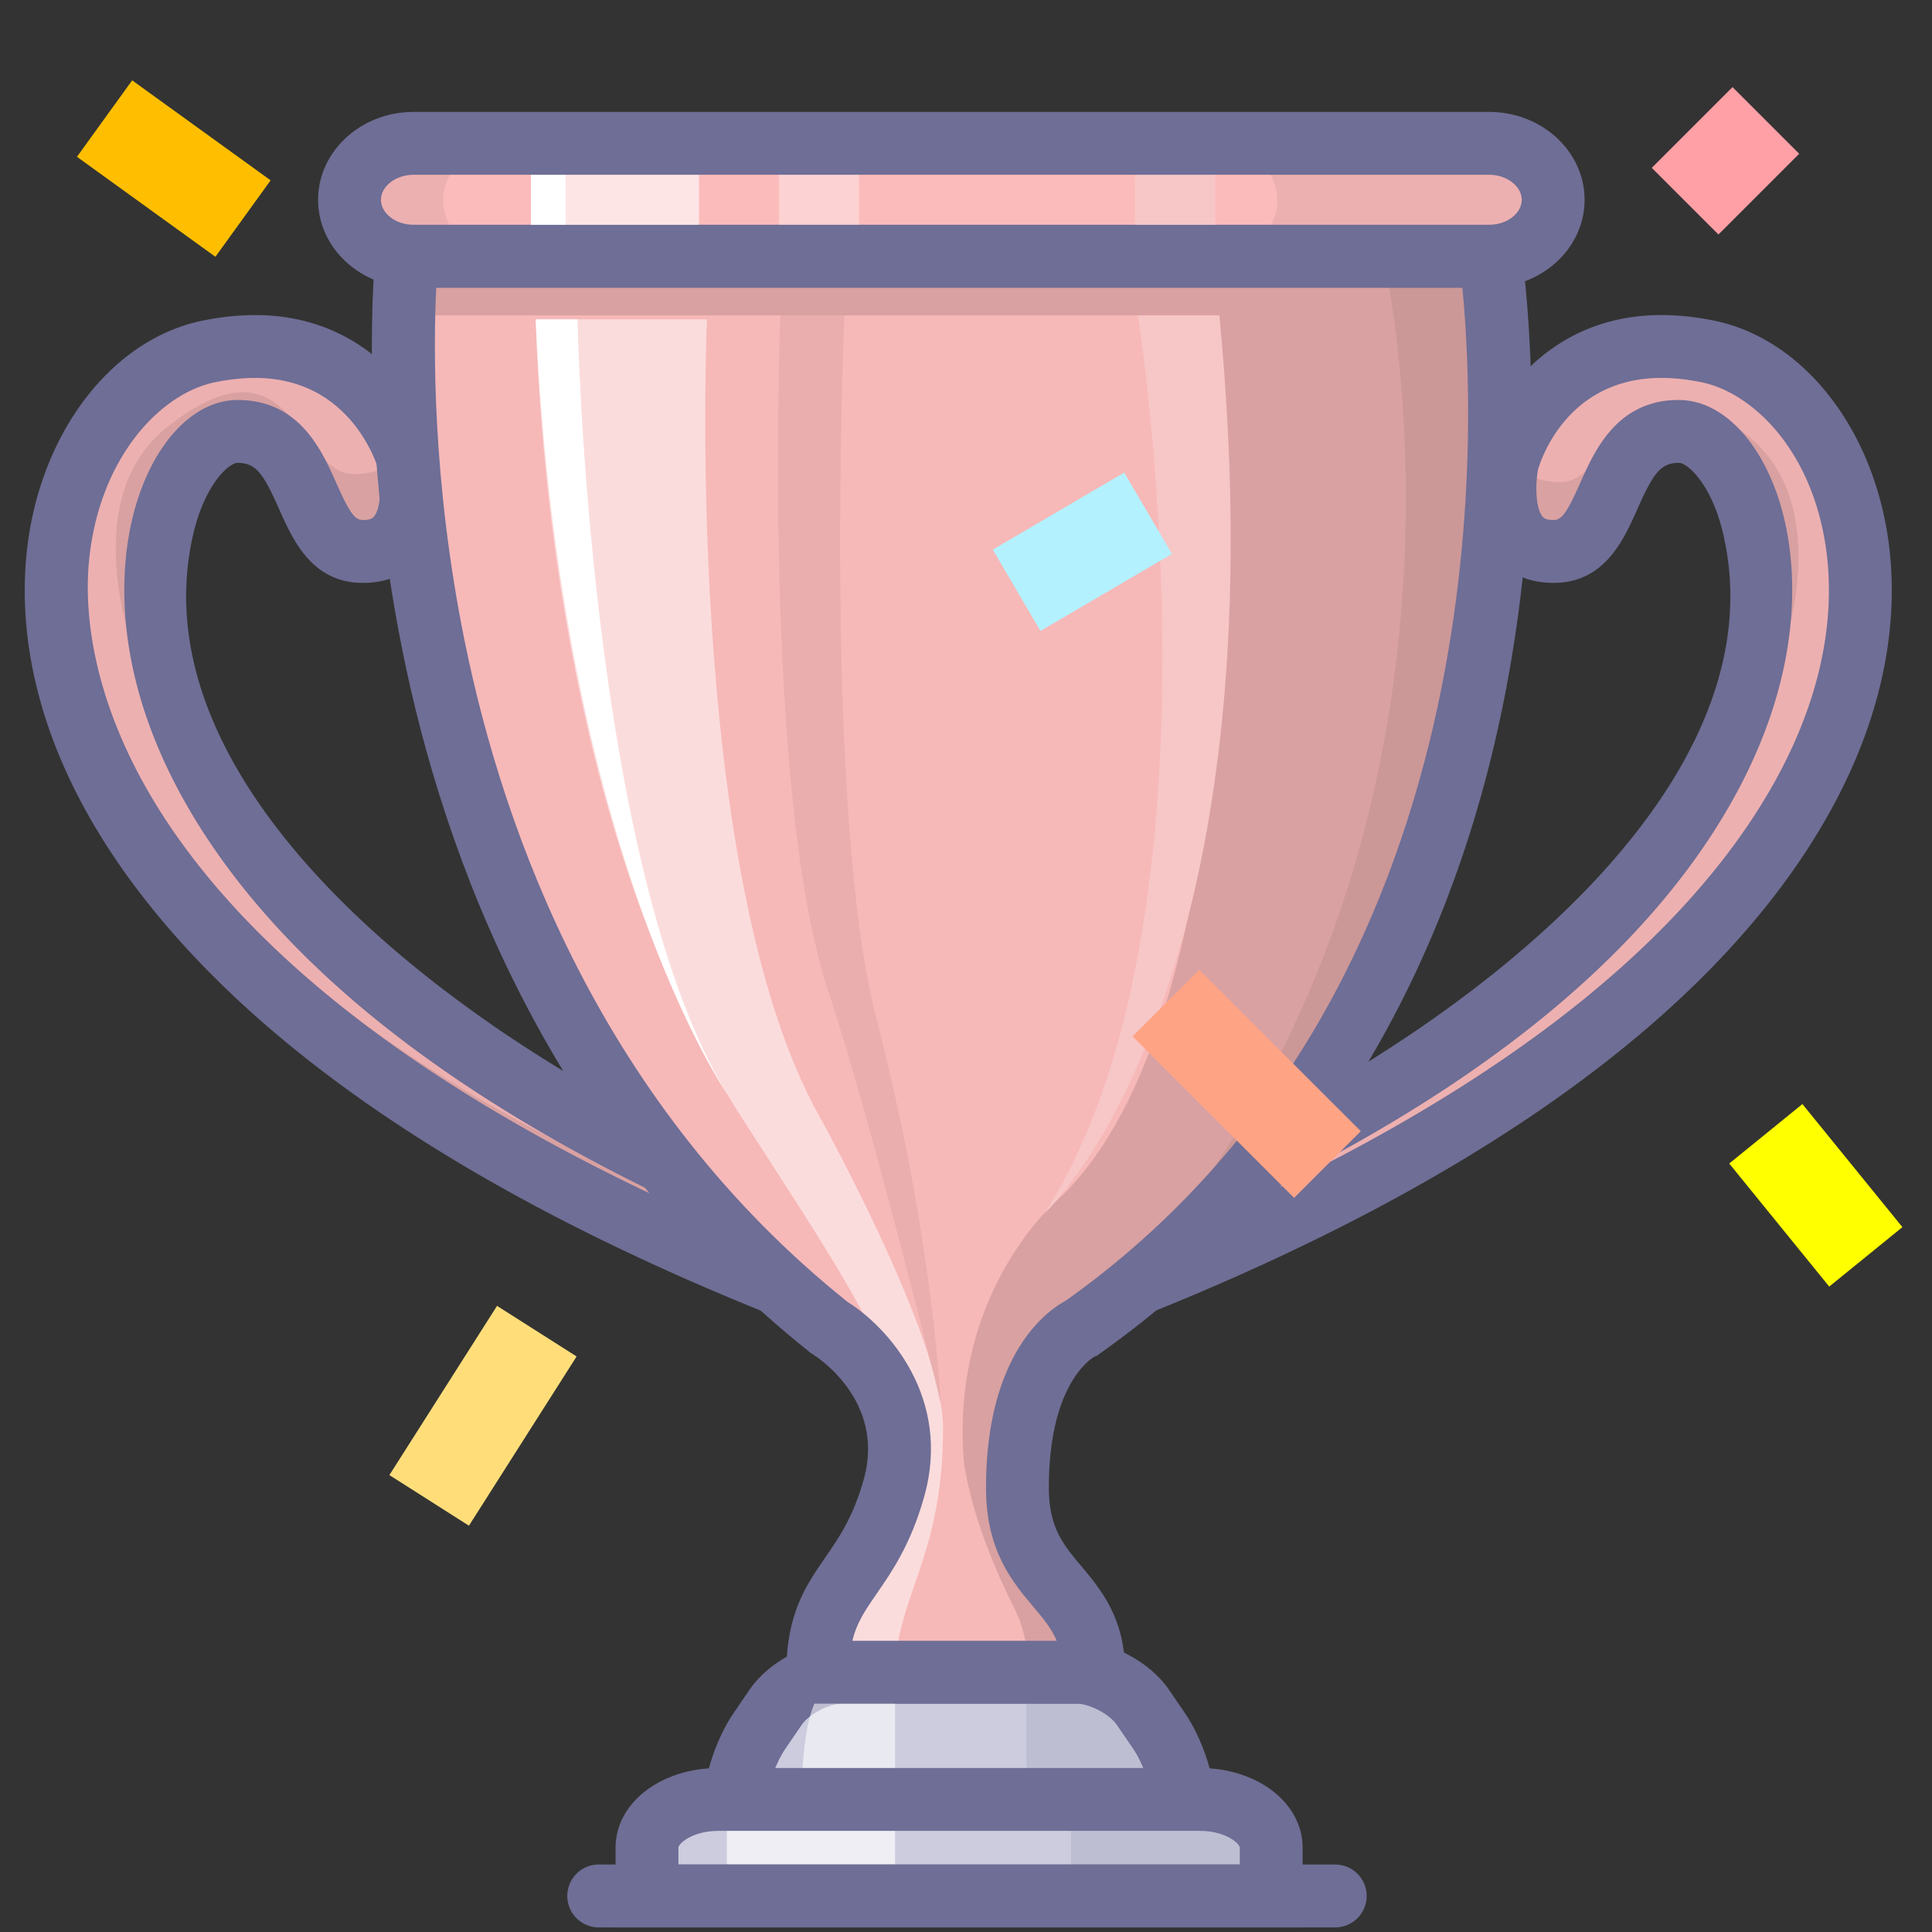 <?xml version="1.0" standalone="no"?><!DOCTYPE svg PUBLIC "-//W3C//DTD SVG 1.1//EN" "http://www.w3.org/Graphics/SVG/1.1/DTD/svg11.dtd"><svg t="1728486294073" class="icon" viewBox="0 0 1024 1024" version="1.1" xmlns="http://www.w3.org/2000/svg" p-id="2430" xmlns:xlink="http://www.w3.org/1999/xlink" width="200" height="200"><rect x="0" y="0" width="1024" height="1024" fill="#333333" stroke="none"/><path d="M411.251 679.94C-80.507 481.624 6.31 207.462 110.749 186.254 196.675 168.794 216.842 245.115 216.842 245.115s9.725 47.174-24.457 47.174c-34.187 0-24.682-63.621-66.458-63.621-51.268 0-125.494 218.633 234.319 391.288l51.005 59.985z" fill="#EDB0B0" p-id="2431"></path><path d="M39.327 372.974s70.294 163.221 331.79 265.64l30.976 37.581S122.341 572.244 39.327 372.974z" fill="#D9A1A1" p-id="2432"></path><path d="M155.274 475.818C38.748 345.518 88.466 228.671 125.939 228.671c41.776 0 32.275 63.626 66.458 63.626 34.179 0 24.461-47.174 24.461-47.174s-1.883-7.089-6.918-16.448c0 0 7.135 22.596-22.591 22.596-29.718 0-31.675-78.128-98.937-24.72-72.114 57.261 17.081 218.596 66.862 249.267z" fill="#D9A1A1" p-id="2433"></path><path d="M604.54 679.94c42.388-17.093 80.473-34.778 114.631-52.771 362.02-190.948 281.297-421.539 185.875-440.923-85.921-17.456-106.105 58.865-106.105 58.865s-9.713 47.174 24.453 47.174c34.174 0 24.691-63.621 66.458-63.621 51.272 0 125.485 218.633-234.31 391.288l-51.001 59.99z" fill="#EDB0B0" p-id="2434"></path><path d="M975.223 377.222s-70.29 163.213-331.79 265.644l-30.967 37.581c0.008-0.004 279.743-103.964 362.757-303.226z" fill="#D9A1A1" p-id="2435"></path><path d="M859.28 480.062c116.535-130.3 66.808-247.143 29.322-247.143-41.767 0-32.267 63.617-66.458 63.617-34.162 0-24.445-47.174-24.445-47.174s1.891-7.093 6.91-16.435c0 0-7.126 22.583 22.591 22.583 29.73 0 31.671-78.128 98.95-24.711 72.106 57.253-17.093 218.587-66.87 249.263z" fill="#D9A1A1" p-id="2436"></path><path d="M405.02 695.392c-143.503-57.874-250.046-126.71-316.671-204.593C19.388 410.181 9.809 339.882 13.92 295.108c5.844-63.709 44.3-115.185 93.514-125.181 9.563-1.945 18.901-2.932 27.748-2.932 61.905 0 91.024 48.315 97.767 73.863l0.208 0.891c0.704 3.424 6.448 34.004-9.072 53.051-5.26 6.456-15.028 14.149-31.7 14.149-27.065 0-37.165-22.725-44.541-39.314-8.372-18.83-12.262-24.307-21.917-24.307-4.386 0-17.414 11.037-23.628 38.352-29.372 129.113 124.482 253.749 265.157 321.252l3.19 1.533 53.3 62.684-18.926 26.244zM135.182 200.315c-6.618 0-13.724 0.762-21.113 2.262-29.472 5.985-61.935 40.734-66.966 95.572-4.215 45.937 7.239 199.074 305.071 338.029l-2.337-2.745c-113.736-55.046-195.067-119.542-241.762-191.727-48.856-75.525-44.945-136.056-38.265-165.416 8.747-38.448 31.301-64.284 56.116-64.284 32.758 0 44.558 26.536 52.363 44.091 6.981 15.698 9.746 19.53 14.095 19.53 4.34 0 5.415-1.316 5.873-1.878 4.053-4.973 3.553-18.443 2.37-24.753-1.441-4.831-15.881-48.681-65.446-48.681zM610.771 695.392l-18.926-26.244 53.3-62.689 3.195-1.533c140.671-67.503 294.521-192.143 265.144-321.256-6.214-27.319-19.243-38.352-23.628-38.352-9.646 0-13.541 5.477-21.921 24.312-7.376 16.589-17.481 39.31-44.537 39.31-16.664 0-26.432-7.693-31.688-14.145-15.523-19.047-9.788-49.627-9.084-53.051l0.212-0.9c6.752-25.544 35.882-73.859 97.788-73.859 8.842 0 18.176 0.983 27.744 2.928 46.69 9.484 83.826 56.033 92.406 115.827 5.481 38.219 1.791 98.846-46.94 170.597-46.261 68.124-122.603 130.558-226.888 185.562-35.674 18.797-74.759 36.79-116.176 53.492z m55.183-61.964l-2.274 2.674a1122.775 1122.775 0 0 0 47.728-23.674c99.399-52.43 171.693-111.241 214.859-174.808 42.734-62.93 46.166-114.756 41.522-147.148-7.56-52.709-39.543-82.514-66.054-87.9-7.389-1.499-14.49-2.262-21.109-2.262-49.923 0-63.938 43.363-65.446 48.606-1.416 7.626-1.387 20.271 2.37 24.849 0.458 0.554 1.529 1.858 5.848 1.858 4.344 0 7.11-3.832 14.095-19.53 7.81-17.556 19.609-44.091 52.363-44.091 24.82 0 47.369 25.832 56.12 64.28 6.681 29.36 10.592 89.895-38.265 165.42-46.695 72.185-128.022 136.681-241.758 191.727z" fill="#6E6E96" p-id="2437"></path><path d="M411.105 904.883c6.956-10.217 22.77-18.564 35.128-18.564h124.386c12.379 0 28.168 8.347 35.132 18.564l8.563 12.541c6.972 10.225 12.666 26.573 12.666 36.336 0 9.775-10.129 17.756-22.479 17.756H412.351c-12.349 0-22.466-7.997-22.466-17.756 0-9.763 5.694-26.111 12.649-36.336l8.572-12.541z" fill="#CCCCDE" p-id="2438"></path><path d="M604.498 988.172H412.351c-21.575 0-39.127-15.44-39.127-34.416 0-13.037 6.681-32.687 15.532-45.708l8.593-12.574c10.013-14.707 31.038-25.819 48.881-25.819h124.386c17.835 0 38.856 11.108 48.898 25.84l8.555 12.529c8.876 13.024 15.565 32.679 15.565 45.728 0.008 18.98-17.552 34.42-39.135 34.42z m-197.933-35.153c0.721 0.679 2.707 1.833 5.785 1.833h192.147c3.086 0 5.077-1.15 5.802-1.833-0.325-6.139-4.469-18.464-9.75-26.211l-8.559-12.529c-3.89-5.71-14.474-11.3-21.371-11.3h-124.386c-6.902 0-17.481 5.585-21.354 11.279l-8.588 12.57c-5.26 7.722-9.401 20.051-9.725 26.19z" fill="#6E6E96" p-id="2439"></path><path d="M342.906 1004.899v-25.569c0-14.074 17.018-25.582 37.815-25.582h255.223c20.8 0 37.798 11.508 37.798 25.582v25.569" fill="#CCCCDE" p-id="2440"></path><path d="M823.218 105.893c0 16.465-15.277 29.926-33.929 29.926H219.183c-18.672 0-33.933-13.462-33.933-29.926 0-16.456 15.265-29.926 33.933-29.926h570.094c18.664 0.004 33.941 13.47 33.941 29.926z" fill="#EDB0B0" p-id="2441"></path><path d="M579.67 886.315c0-46.47-40.418-45.141-40.418-97.742 0-70.002 34.191-84.834 34.191-84.834 274.553-194.038 216.434-567.924 216.434-567.924H215.63s-37.248 359.758 224.043 567.924c0 0 49.577 29.693 34.179 84.834-14.149 50.664-40.418 51.268-40.418 97.742h146.236z" fill="#F7B8B8" p-id="2442"></path><path d="M215.63 135.819h430.673v31.338H215.63z" fill="#D9A1A1" p-id="2443"></path><path d="M573.606 703.814c274.383-194.288 215.938-568.116 215.938-568.116l-145.469 0.121s35.332 381.258-80.49 497.314c0 0-60.081 47.986-52.755 141.242 0 0 3.161 31.155 26.09 76.521 10.379 20.53 7.118 35.511 7.118 35.511l35.978-0.037c-0.054-46.474-40.468-45.095-40.518-97.704-0.046-69.977 34.108-84.851 34.108-84.851z" fill="#D9A1A1" p-id="2444"></path><path d="M733.145 135.819s77.091 331.123-159.706 567.924c0 0 280.459-189.944 215.83-567.924h-56.124z" fill="#CC9797" p-id="2445"></path><path d="M434.105 591.336c-72.472-129.921-59.381-422.055-59.381-422.055h-90.799c2.453 79.024 17.981 281.426 109.895 424.159 39.264 61.002 71.331 108.296 82.16 145.569 9.072 17.002 15.465 26.661 8.48 51.684-14.149 50.664-48.894 51.255-48.894 97.729h38.843c0-42.234 25.449-61.689 25.449-131.67-0.012-47.357-65.754-165.416-65.754-165.416z" fill="#FFFFFF" opacity=".5" p-id="2446"></path><path d="M676.991 106.126c0 16.465-15.269 29.939-33.925 29.939H268.806c-18.672 0-33.929-13.462-33.929-29.939 0-16.465 15.269-29.926 33.929-29.926h374.274c18.643 0.004 33.912 13.466 33.912 29.926z" fill="#FCBBBB" p-id="2447"></path><path d="M474.402 896.911v56.837h-49.489s-0.733-45.445 10.646-56.837h38.843z" fill="#FFFFFF" opacity=".56" p-id="2448"></path><path d="M544.05 886.315v67.428h82.918c0.004 0.008-7.614-67.428-82.918-67.428z" fill="#6E6E96" opacity=".15" p-id="2449"></path><path d="M385.265 958.3h89.133v46.599h-89.133z" fill="#FFFFFF" opacity=".66" p-id="2450"></path><path d="M679.415 983.69l-12.712 21.209h-98.987v-51.147h72.11l17.56 9.317z" fill="#6E6E96" opacity=".15" p-id="2451"></path><path d="M690.415 1021.559H326.254v-42.23c0-23.687 23.928-42.242 54.475-42.242h255.223c30.538 0 54.463 18.555 54.463 42.242v42.23z m-330.84-33.321h297.52v-8.909c0-2.22-7.501-8.922-21.142-8.922H380.729c-13.653 0-21.154 6.697-21.154 8.922v8.909zM596.33 902.975h-179.556v-16.66c0-30.93 10.471-46.095 20.6-60.768 7.31-10.588 14.869-21.538 20.434-41.455 11.841-42.409-26.307-65.829-26.694-66.058l-1.824-1.262C290.389 606.11 235.185 453.518 213.335 345.001c-23.578-117.097-14.669-207.129-14.278-210.907l1.545-14.944h603.54l2.191 14.103c0.608 3.923 14.715 97.504-5.294 216.517-26.64 158.51-102.023 285.616-217.987 367.572l-1.845 1.304-0.95 0.308c-2.861 1.645-24.353 15.794-24.353 69.615 0 21.046 7.61 30.105 17.243 41.567 10.325 12.291 23.174 27.585 23.174 56.17v16.669z m-144.549-33.321h108.288c-2.67-6.473-7.01-11.633-12.42-18.076-11.162-13.287-25.053-29.822-25.053-63.005 0-71.727 33.004-94.256 42.255-99.162 232.399-165.149 217.034-468.171 210.228-536.94H231.203c-1.449 29.914-2.303 101.632 15.003 186.974 20.796 102.552 72.897 246.522 203.052 350.624 21.034 13.128 55.283 50.543 40.639 102.986-7.064 25.294-17.068 39.785-25.103 51.426-6.189 8.967-10.725 15.532-13.012 25.174z" fill="#6E6E96" p-id="2452"></path><path d="M281.405 80.207h89.074v46.657H281.405z" fill="#FFFFFF" opacity=".62" p-id="2453"></path><path d="M412.905 75.971h42.413v50.897H412.905z" fill="#FFFFFF" opacity=".34" p-id="2454"></path><path d="M447.537 167.161s-11.371 263.287 16.973 372.57c30.276 116.76 34.095 204.08 34.095 204.08s-35.928-147.01-59.54-218.229c-35.282-106.388-25.444-358.425-25.444-358.425h33.916v0.004z" fill="#D9A1A1" opacity=".44" p-id="2455"></path><path d="M707.692 1021.559H317.337a16.66 16.66 0 0 1 0-33.321h390.359a16.66 16.66 0 1 1-0.004 33.321z" fill="#6E6E96" p-id="2456"></path><path d="M603.069 167.161s51.093 319.032-49.398 475.872c0 0 127.376-116.06 92.619-475.889l-43.221 0.017zM601.649 78.091h42.425v57.728h-42.425z" fill="#F7C6C6" p-id="2457"></path><path d="M306.116 169.285s5.523 290.864 79.682 411.239c0 0-88.833-126.806-101.89-411.239h22.208zM281.405 80.207h18.414v46.657h-18.414z" fill="#FFFFFF" p-id="2458"></path><path d="M789.286 152.479H219.183c-27.898 0-50.593-20.9-50.593-46.586S191.285 59.311 219.183 59.311h570.094c27.902 0.004 50.597 20.905 50.597 46.586 0.004 25.682-22.691 46.582-50.589 46.582zM219.183 92.631c-9.363 0-17.273 6.073-17.273 13.266s7.909 13.266 17.273 13.266h570.103c9.363 0 17.268-6.073 17.268-13.266 0-7.189-7.914-13.262-17.281-13.266H219.183z" fill="#6E6E96" p-id="2459"></path><path d="M70.052 42.584L143.433 95.588l-29.264 40.518L40.789 83.106z" fill="#FFBF00" p-id="2460"></path><path d="M595.868 250.467l25.274 43.117-69.678 40.847-25.274-43.121z" fill="#B3F1FF" p-id="2461"></path><path d="M263.441 692.135l42.167 26.827-57.062 89.687-42.163-26.823z" fill="#FFDE7A" p-id="2462"></path><path d="M955.314 585.176l53.001 65.229-38.789 31.517-53.001-65.229z" fill="#FFFF00" p-id="2463"></path><path d="M635.64 513.966l85.609 85.605-35.345 35.341-85.605-85.605z" fill="#FFA385" p-id="2464"></path><path d="M918.27 46.157l35.336 35.336-42.8 42.8-35.341-35.336z" fill="#FF9FA6" p-id="2465"></path></svg>